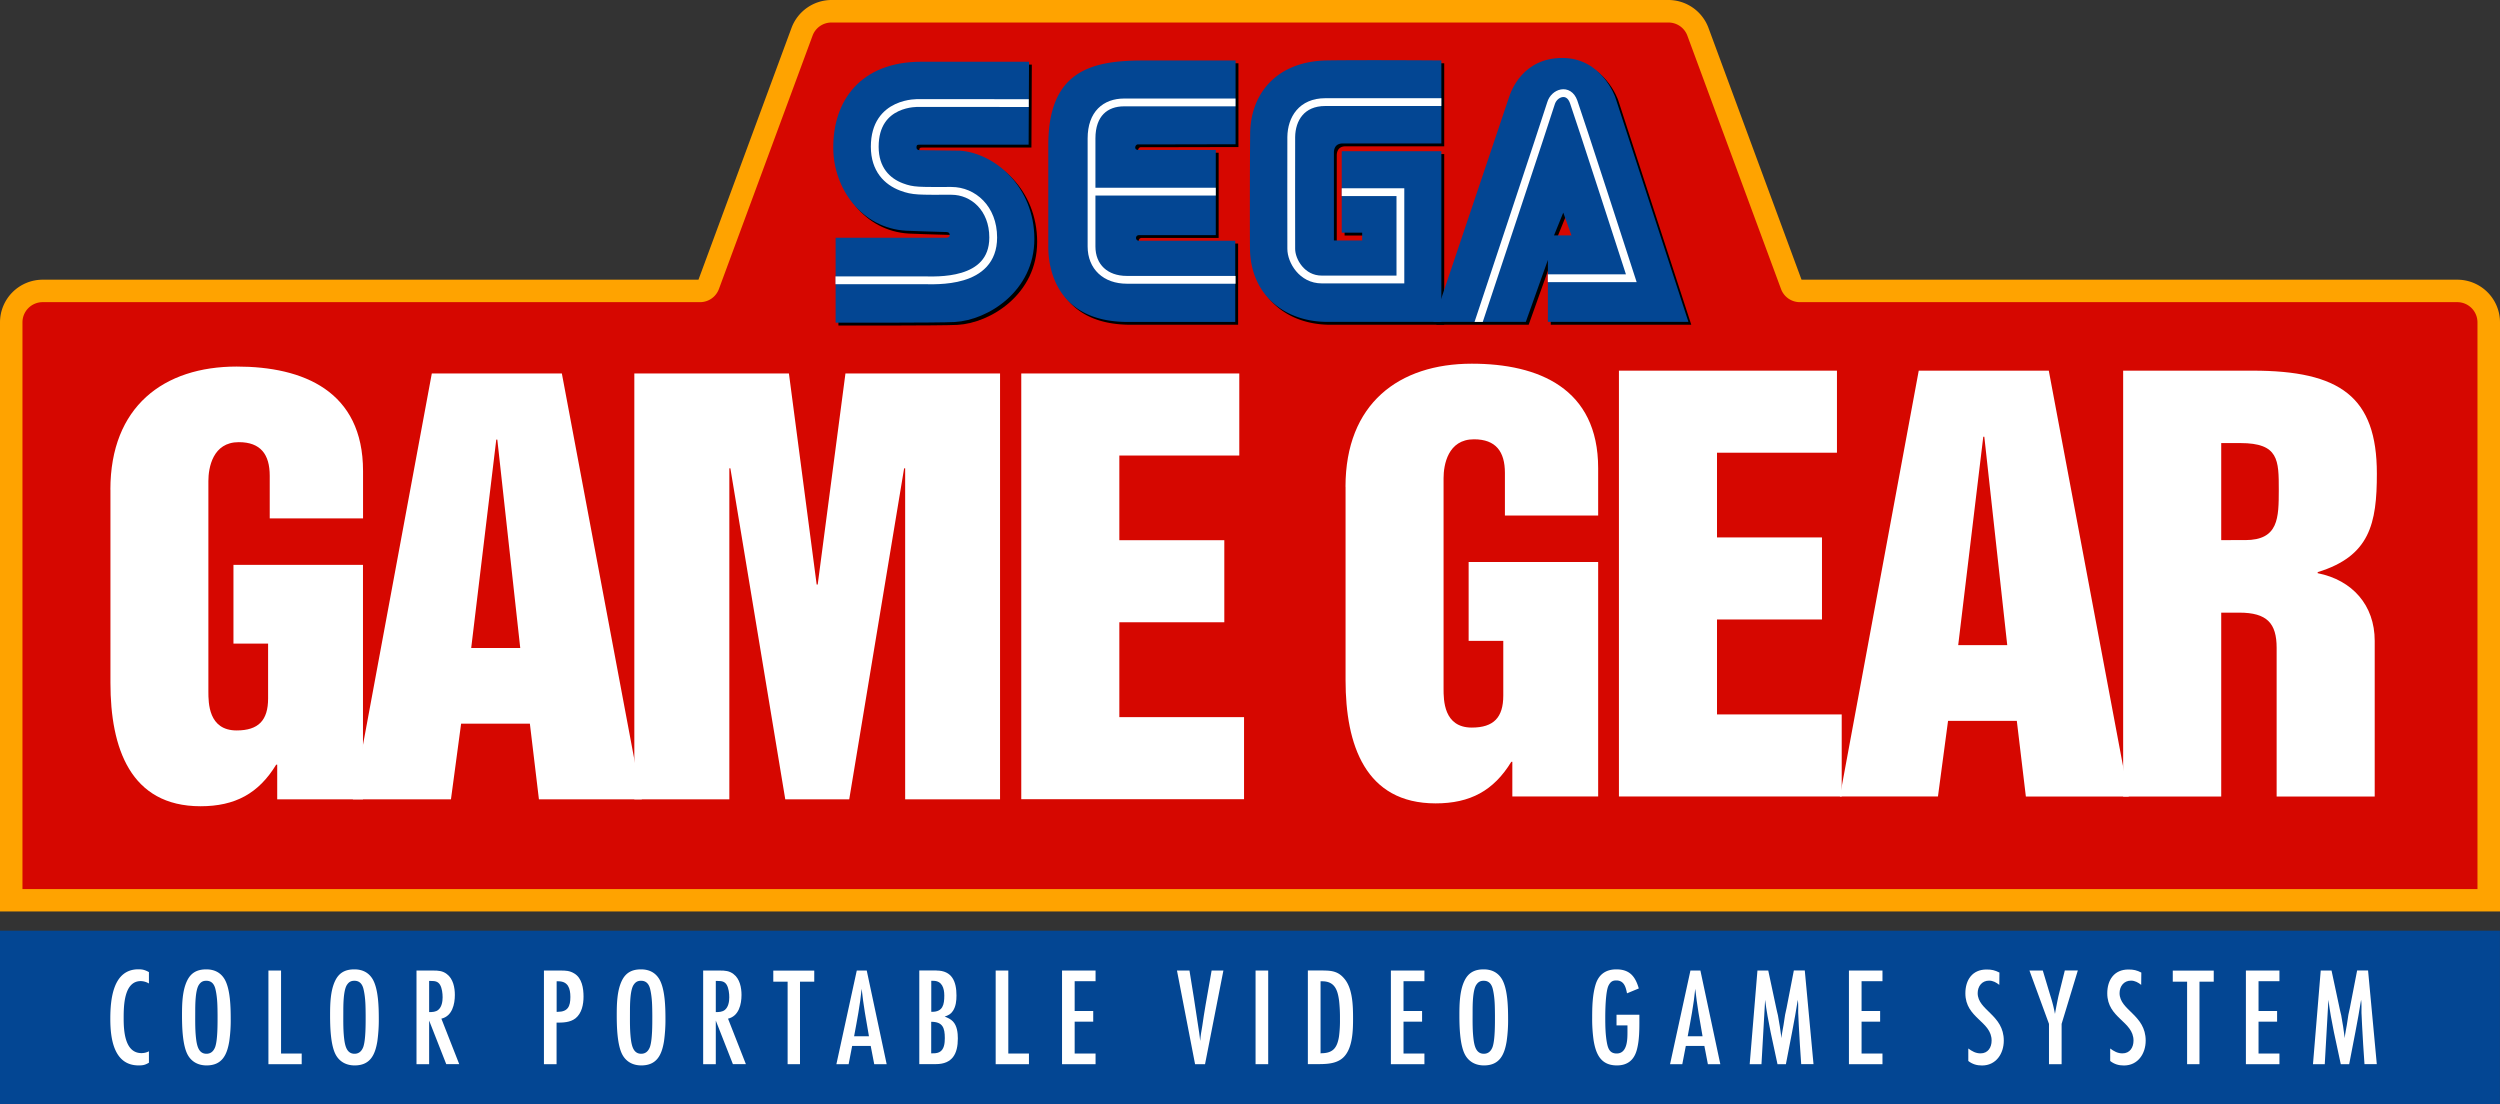 <svg id="Layer_1" data-name="Layer 1" xmlns="http://www.w3.org/2000/svg" xmlns:xlink="http://www.w3.org/1999/xlink" viewBox="0 0 3839.1 1695.4"><rect x="0" y="0" width="3839.1" height="1695.4" fill="#333333" stroke="none"/><defs><clipPath id="clip-path" transform="translate(0 0.1)"><rect x="2221.4" y="125.7" width="308.9" height="368.6" style="fill:none"/></clipPath></defs><rect y="1429.2" width="3839" height="266.2" style="fill:#034693"/><path d="M228.6,1631.9c-5.8,3.4-9.1,4.1-15.7,4.1-38.4,0-43.5-41.8-43.5-71.3s3.7-76.3,43.1-76.3c6.7,0,10.3,1.1,16.2,4.3v17.5A25.275,25.275,0,0,0,216.2,1506.5c-26.1,0-26.3,38.8-26.3,57.1,0,18.8,1.5,53.5,27.4,53.5a24.033,24.033,0,0,0,11.4-2.8V1631.9Z" transform="translate(0 0.1)" style="fill:#fff"/><path d="M352.1,1598.7c-3.4,21.1-11,37.3-34.9,37.3-12.3,0-22.8-5.2-28.9-16.2-8.2-14.9-8.8-44-8.8-61,0-16.8.4-37.5,7.8-52.8,6-12.5,15.7-17.5,29.5-17.5,12.1,0,22,4.7,28.2,15.3,8.8,15.3,9.3,43.3,9.3,61A224.515,224.515,0,0,1,352.1,1598.7ZM331,1519.6c-1.7-7.8-5.6-13.6-14.2-13.6-5.2,0-8.4,1.9-11.2,6-5.8,8.2-5.8,31.7-5.8,41.8,0,15.1-.4,30.6,1.9,45.5,1.5,8.8,4.5,18.8,15.3,18.8,6.9,0,11-4.1,13.4-10.3,3.9-11,3.7-35.8,3.7-48.3C334,1546.4,334,1532.6,331,1519.6Z" transform="translate(0 0.1)" style="fill:#fff"/><path d="M412.2,1634.1V1490.3h19.4v127.4h31.7v16.4Z" transform="translate(0 0.1)" style="fill:#fff"/><path d="M579.5,1598.7c-3.4,21.1-11,37.3-34.9,37.3-12.3,0-22.8-5.2-28.9-16.2-8.2-14.9-8.8-44-8.8-61,0-16.8.4-37.5,7.8-52.8,6-12.5,15.7-17.5,29.5-17.5,12.1,0,22,4.7,28.2,15.3,8.8,15.3,9.3,43.3,9.3,61A238.327,238.327,0,0,1,579.5,1598.7Zm-21.1-79.1c-1.7-7.8-5.6-13.6-14.2-13.6-5.2,0-8.4,1.9-11.2,6-5.8,8.2-5.8,31.7-5.8,41.8,0,15.1-.4,30.6,1.9,45.5,1.5,8.8,4.5,18.8,15.3,18.8,6.9,0,11-4.1,13.4-10.3,3.9-11,3.7-35.8,3.7-48.3C561.4,1546.4,561.4,1532.6,558.4,1519.6Z" transform="translate(0 0.1)" style="fill:#fff"/><path d="M685.3,1634.1l-26.3-67v67H639.6V1490.3h25.7c7.8,0,14.4.4,20.9,5.4,9.7,7.3,12.3,20.7,12.3,32.1,0,14-3.9,32.5-20.7,36.4L705.2,1634H685.3Zm-26.3-80c5,0,10.1-.2,14-3.4,5.4-4.5,6.7-12.7,6.7-19.4,0-5.8-.9-13.8-3.9-19-3.2-5.4-8-6-13.6-6H659Z" transform="translate(0 0.1)" style="fill:#fff"/><path d="M860.8,1490.3c8,0,14,.2,21.1,4.5,11.9,7.1,14.2,22.8,14.2,35.6,0,11.9-2.6,25.6-12.5,33.4-8.2,6.3-19,6.5-28.9,6.5v63.8h-19.4V1490.3ZM856.5,1553.7c15.7,0,19.4-8.6,19.4-22.8,0-12.9-3.4-24.1-18.5-24.1h-2.6v47H856.5Z" transform="translate(0 0.1)" style="fill:#fff"/><path d="M1019.7,1598.7c-3.4,21.1-11,37.3-34.9,37.3-12.3,0-22.8-5.2-28.9-16.2-8.2-14.9-8.8-44-8.8-61,0-16.8.4-37.5,7.8-52.8,6-12.5,15.7-17.5,29.5-17.5,12.1,0,22,4.7,28.2,15.3,8.8,15.3,9.3,43.3,9.3,61A238.327,238.327,0,0,1,1019.7,1598.7Zm-21.1-79.1c-1.7-7.8-5.6-13.6-14.2-13.6-5.2,0-8.4,1.9-11.2,6-5.8,8.2-5.8,31.7-5.8,41.8,0,15.1-.4,30.6,1.9,45.5,1.5,8.8,4.5,18.8,15.3,18.8,6.9,0,11-4.1,13.4-10.3,3.9-11,3.7-35.8,3.7-48.3C1001.6,1546.4,1001.6,1532.6,998.6,1519.6Z" transform="translate(0 0.1)" style="fill:#fff"/><path d="M1125.5,1634.1l-26.3-67v67h-19.4V1490.3h25.7c7.8,0,14.4.4,20.9,5.4,9.7,7.3,12.3,20.7,12.3,32.1,0,14-3.9,32.5-20.7,36.4L1145.4,1634h-19.9Zm-26.3-80c5,0,10.1-.2,14-3.4,5.4-4.5,6.7-12.7,6.7-19.4,0-5.8-.9-13.8-3.9-19-3.2-5.4-8-6-13.6-6H1099.2Z" transform="translate(0 0.1)" style="fill:#fff"/><path d="M1228.5,1507.4v126.7h-19V1507.4h-22v-17h62.9v17Z" transform="translate(0 0.1)" style="fill:#fff"/><path d="M1342.5,1634.1l-5.4-28h-28.5l-5.4,28H1284.4L1315.7,1490.3H1331L1361.6,1634.1Zm-8.1-42.9c-4.3-24.1-8.6-48.5-11.2-72.9-2.4,24.6-7.1,48.7-11.6,72.9Z" transform="translate(0 0.1)" style="fill:#fff"/><path d="M1438,1490.3c24.1,0,30.8,17,30.8,38.4,0,8-.9,16.6-5.4,23.5-3.2,5-7.1,6.9-12.7,8.8,4.5,1.7,9.3,3.9,12.7,7.5,6.3,6.7,7.5,17.2,7.5,26.1,0,23.3-8.2,39.4-33.8,39.4h-25.4v-143.8H1438Zm-6.7,63.4c16.6,0,18.8-11,18.8-25,0-11.2-3.4-22.6-16.8-22.6h-3.2v47.6ZM1430,1617.5c4.1,0,8.4,0,12.1-1.7,8-3.7,8.8-14.2,8.8-21.8,0-15.7-3.2-25-20.9-25Z" transform="translate(0 0.1)" style="fill:#fff"/><path d="M1529,1634.1V1490.3h19.4v127.4h31.7v16.4Z" transform="translate(0 0.1)" style="fill:#fff"/><path d="M1630.9,1634.1V1490.3h51.5v16.4h-32.1v45.7h28.5v16.4h-28.5v48.9h32.1v16.4Z" transform="translate(0 0.1)" style="fill:#fff"/><path d="M1850.5,1634.1H1835.2l-27.8-143.8h19.2c4.5,27.8,9.1,55.6,13.1,83.6,1.3,8.2,2.6,16.4,3.4,24.6.4-7.8,1.9-15.5,3.2-23.3,1.7-10.6,3-21.3,5-31.9l9.3-53h18.1Z" transform="translate(0 0.1)" style="fill:#fff"/><path d="M1928.1,1634.1V1490.3h19.4V1634.1Z" transform="translate(0 0.1)" style="fill:#fff"/><path d="M2032.4,1490.3c14,0,23.5,1.9,32.5,13.1,12.5,15.3,12.9,41.8,12.9,60.8,0,18.1-.6,44.4-13.8,58.4-10.1,10.8-26.1,11.4-39.9,11.4h-15.7v-143.8H2032.4Zm-3.6,127c18.3,0,24.6-8.4,27.4-25.6a183.894,183.894,0,0,0,1.5-26.7,237.527,237.527,0,0,0-1.3-28c-2.2-16.6-6.5-30.2-26.1-30.2h-2.4v110.6h.9Z" transform="translate(0 0.1)" style="fill:#fff"/><path d="M2135.9,1634.1V1490.3h51.5v16.4h-32.1v45.7h28.5v16.4h-28.5v48.9h32.1v16.4Z" transform="translate(0 0.1)" style="fill:#fff"/><path d="M2313.7,1598.7c-3.4,21.1-11,37.3-34.9,37.3-12.3,0-22.8-5.2-28.9-16.2-8.2-14.9-8.8-44-8.8-61,0-16.8.4-37.5,7.8-52.8,6-12.5,15.7-17.5,29.5-17.5,12.1,0,22,4.7,28.2,15.3,8.8,15.3,9.3,43.3,9.3,61A224.548,224.548,0,0,1,2313.7,1598.7Zm-21.1-79.1c-1.7-7.8-5.6-13.6-14.2-13.6-5.2,0-8.4,1.9-11.2,6-5.8,8.2-5.8,31.7-5.8,41.8,0,15.1-.4,30.6,1.9,45.5,1.5,8.8,4.5,18.8,15.3,18.8,6.9,0,11-4.1,13.4-10.3,3.9-11,3.7-35.8,3.7-48.3C2295.6,1546.4,2295.6,1532.6,2292.6,1519.6Z" transform="translate(0 0.1)" style="fill:#fff"/><path d="M2517.5,1564c0,15.7.2,33.4-4.1,48.7C2509.1,1628,2499,1636,2483,1636c-24.6,0-32.3-17.2-35.8-38.6a235.131,235.131,0,0,1-2.2-34.5c0-16.6.4-34.9,5.2-50.9,4.7-15.5,15.5-23.5,31.9-23.5,20.5,0,29.1,10.8,34.5,29.3l-18.1,7.5c-1.9-9.7-4.5-19.8-16.6-19.8-6,0-8.8,2.4-11.6,7.5-4.7,8.8-5.2,38.2-5.2,49.1,0,13.1.2,26.5,2.6,39.4,1.7,8.8,4.5,16.2,14.9,16.2,16.2,0,16.6-20.9,16.6-32.5v-10.6h-16.8v-16.4h35.1V1564Z" transform="translate(0 0.1)" style="fill:#fff"/><path d="M2622.7,1634.1l-5.4-28h-28.5l-5.4,28h-18.8l31.3-143.8h15.3L2641.8,1634.1Zm-8.2-42.9c-4.3-24.1-8.6-48.5-11.2-72.9-2.4,24.6-7.1,48.7-11.6,72.9Z" transform="translate(0 0.1)" style="fill:#fff"/><path d="M2766,1634.1c-1.3-19.8-2.8-39.9-3.7-59.7-.2-6.5-.6-12.7-.9-19.2-.2-6.7.4-13.4-.6-20-5.2,33.2-12.1,66-18.3,98.9h-12.9c-6.9-32.8-14.9-65.5-19-98.9l-5.6,98.9h-18.1l11.9-143.8h16.6l12.5,58.6c.6,3.4,1.7,6.9,2.4,10.3,2.2,11.6,3.9,23.3,5.4,34.9.4-6.9,2.2-13.6,3.2-20.3.9-5.2,1.5-10.6,2.4-15.7.6-3.4,1.5-6.7,2.2-10.1l11.2-57.8h16.8l13.4,143.8H2766Z" transform="translate(0 0.1)" style="fill:#fff"/><path d="M2839.3,1634.1V1490.3h51.5v16.4H2858.7v45.7h28.5v16.4h-28.5v48.9h32.1v16.4Z" transform="translate(0 0.1)" style="fill:#fff"/><path d="M3070.2,1512.3c-4.7-3.7-9.7-6.5-15.7-6.5-11,0-17.5,8.8-17.5,19.2,0,26.5,40.1,33.2,40.1,72.9,0,20-11.9,38.2-33.4,38.2-8,0-14.7-1.9-21.1-6.9V1610c5.8,4.3,11.4,7.5,18.8,7.5,11.4,0,17-9.1,17-19.6,0-29.7-40.3-34.3-40.3-72.6,0-20.5,10.6-36.6,32.5-36.6,8,0,12.7,1.1,19.8,4.7Z" transform="translate(0 0.1)" style="fill:#fff"/><path d="M3165.9,1572.2v61.9H3146.5v-61.9l-30-81.9H3137l11.6,38.6a223.218,223.218,0,0,1,7.1,28c1.1-6.5,3.9-21.1,5.6-28.5l9.5-38.2h20Z" transform="translate(0 0.1)" style="fill:#fff"/><path d="M3288.1,1512.3c-4.7-3.7-9.7-6.5-15.7-6.5-11,0-17.5,8.8-17.5,19.2,0,26.5,40.1,33.2,40.1,72.9,0,20-11.9,38.2-33.4,38.2-8,0-14.7-1.9-21.1-6.9V1610c5.8,4.3,11.4,7.5,18.8,7.5,11.4,0,17-9.1,17-19.6,0-29.7-40.3-34.3-40.3-72.6,0-20.5,10.6-36.6,32.5-36.6,8,0,12.7,1.1,19.8,4.7Z" transform="translate(0 0.1)" style="fill:#fff"/><path d="M3377.6,1507.4v126.7h-19V1507.4h-22v-17H3399.5v17Z" transform="translate(0 0.1)" style="fill:#fff"/><path d="M3448.9,1634.1V1490.3h51.5v16.4h-32.1v45.7h28.5v16.4h-28.5v48.9h32.1v16.4Z" transform="translate(0 0.1)" style="fill:#fff"/><path d="M3631,1634.1c-1.3-19.8-2.8-39.9-3.7-59.7-.2-6.5-.6-12.7-.9-19.2-.2-6.7.4-13.4-.6-20-5.2,33.2-12.1,66-18.3,98.9h-12.9c-6.9-32.8-14.9-65.5-19-98.9l-5.6,98.9h-18.1l11.9-143.8h16.6l12.5,58.6c.6,3.4,1.7,6.9,2.4,10.3,2.2,11.6,3.9,23.3,5.4,34.9.4-6.9,2.2-13.6,3.2-20.3.9-5.2,1.5-10.6,2.4-15.7.6-3.4,1.5-6.7,2.2-10.1l11.2-57.8h16.8l13.4,143.8H3631Z" transform="translate(0 0.1)" style="fill:#fff"/><path d="M0,1399.7V494.9a65.596,65.596,0,0,1,65.5-65.5H1072.6L1215.5,42.7A65.733,65.733,0,0,1,1276.9-.1H2562.2a65.733,65.733,0,0,1,61.4,42.8L2766.5,429.4H3773.6a65.596,65.596,0,0,1,65.5,65.5v904.7H0Z" transform="translate(0 0.1)" style="fill:#ffa300"/><path d="M34.5,494.9v870.3h3770V494.9a31.027,31.027,0,0,0-31-31H2764a30.831,30.831,0,0,1-29-20.2l-143.8-389a30.886,30.886,0,0,0-29-20.2H1276.8a30.831,30.831,0,0,0-29,20.2L1104,443.7a30.886,30.886,0,0,1-29,20.2H65.5A31.027,31.027,0,0,0,34.5,494.9Z" transform="translate(0 0.1)" style="fill:#d60700"/><path d="M169.5,751.9c0-127.7,81.8-189.1,194-189.1,102.3,0,194,37.6,194,160.4v72.8H414.2v-65.5c0-32.7-13.9-51.6-47.5-51.6-40.1,0-46.7,39.3-46.7,59.7v323.3c0,17.2,0,59.7,43.4,59.7,33.6,0,48.3-15.6,48.3-49.1v-84.3H358.5V867.3H557.4v360.1H425.7v-53.2h-1.6c-27,44.2-63,63.8-116.2,63.8-108,0-138.3-90-138.3-189.1V751.9Z" transform="translate(0 0.1)" style="fill:#fff"/><path d="M663.1,573.4H862.8l122.8,654h-158l-13.9-116.2H708.1L692.5,1227.4H541.9ZM723.6,995h75.3l-35.2-320h-1.6Z" transform="translate(0 0.1)" style="fill:#fff"/><path d="M974.1,573.4h237.4l42.6,324.1h1.6l42.6-324.1h237.4v654H1390V719.1h-1.6l-84.3,508.3h-98.2l-84.3-508.3H1120v508.3H974.1Z" transform="translate(0 0.1)" style="fill:#fff"/><path d="M1568.3,573.4H1903.1v126h-184.2V829.5h161.2v126h-161.2V1101.2h191.5v126h-342.1V573.4Z" transform="translate(0 0.1)" style="fill:#fff"/><path d="M2066.2,747.5c0-127.7,81.8-189.1,194-189.1,102.3,0,194,37.7,194,160.4v72.8H2311V726.1c0-32.7-13.9-51.6-47.5-51.6-40.1,0-46.7,39.3-46.7,59.7V1057.5c0,17.2,0,59.7,43.4,59.7,33.6,0,48.3-15.6,48.3-49.1V984h-53.2V862.9H2454.2V1223H2322.4v-53.2h-1.6c-27,44.2-63,63.8-116.2,63.8-108,0-138.3-90-138.3-189.1V747.5Z" transform="translate(0 0.1)" style="fill:#fff"/><path d="M2486.1,569.1h334.8v126H2636.7v130.1h161.2v126H2636.7V1097h191.5v126H2486.1Z" transform="translate(0 0.1)" style="fill:#fff"/><path d="M2946.5,569.1h199.7l122.8,654H3111l-13.9-116.2H2991.5L2976,1223H2825.4Zm60.6,421.5h75.3l-35.2-320h-1.6Z" transform="translate(0 0.1)" style="fill:#fff"/><path d="M3646.7,1132.4c-.1-11.4,0-22.6,0-32.9V984c0-54.8-34.4-93.3-87.6-103.9v-1.6c80.2-24.6,90.9-74.5,90.9-151.4,0-117.9-56.5-158-190.7-158H3260.4v654H3411V940.7h27.8c42.6,0,57.3,16.4,57.3,54v228.4h150.6v-90.7Zm-198.9-303.1H3411v-149h29.5c58.9,0,58.9,26.2,58.9,72C3499.3,795,3499.3,829.3,3447.8,829.3Z" transform="translate(0 0.1)" style="fill:#fff"/><path d="M2217.8,224.5V97.1s-118.5-.9-175.5,0c-76.2,1.2-117.4,49.6-118.1,112.1-.6,62.5-.5,156.1-.3,176.3.6,72.1,53.9,114,121.2,113.1h172.7V236.5h-151.5a3.808,3.808,0,0,0-1.3.1,5.421,5.421,0,0,0-.2,1.7V361.6H2096.2v12h-43.4V238.4c0-4.1,1.3-13.8,13.5-13.8h151.5Z" transform="translate(0 0.1)"/><path id="path16" d="M2205.6,498.6s114.8-341.2,116-344.7c3.2-9.8,21.1-60.6,82-60.6S2485,153.9,2485,153.9l112.2,344.7H2381.4V403.5L2347.5,498.6Zm212-132.8L2405,330.8l-14.2,35Z" transform="translate(0 0.1)"/><path id="path28" d="M1901.3,373.9V498.6h-165c-111.3,0-122.1-85.2-122.1-114.3V227.1c0-113,64.6-130,144.9-130h142.7V225.7L1809,225.9h-57c-2.4,0-4.3,2.4-4.3,4.8s1.9,3.7,4.3,3.7h119.4V365.3H1753a4.3,4.3,0,1,0,0,8.6h115l33.3,0" transform="translate(0 0.1)"/><path id="path36" d="M1584.5,99.1H1419.1c-93.4,0-136.2,60-135.2,133.9.8,60.6,43.1,121.5,111.7,125.6,0,0,50.3,1.9,57.3,1.9s10.1.2,9.7,5.3c-.3,4.2-5.5,3.6-10.4,3.6H1287.5V499.8s158.4.4,182.9-1c51.2-2.9,122.3-47.5,122.3-127.5s-60.3-131.4-113.7-135.6c0,0-59.2-.8-62.6-.8s-5.1-2.1-4.7-5,.9-3.4,4.7-3.4h167.5L1584.5,99.1" transform="translate(0 0.1)"/><path d="M2213.4,220.2V92.7s-118.5-.9-175.5,0c-76.2,1.2-117.4,49.6-118.1,112.1-.6,62.5-.5,156.1-.3,176.3.6,72.1,53.9,114,121.2,113.1H2213.4V232.1h-151.5a3.808,3.808,0,0,0-1.3.1,5.421,5.421,0,0,0-.2,1.7V357.2h31.4v12h-43.4V234c0-4.1,1.3-13.8,13.5-13.8h151.5Z" transform="translate(0 0.1)" style="fill:#034693"/><path id="path16-2" data-name="path16" d="M2201.2,494.2S2316,153,2317.2,149.5c3.2-9.8,21.1-60.6,82-60.6s81.4,60.6,81.4,60.6L2592.8,494.2h-215.8V399.1l-33.9,95.1Zm212-132.8-12.6-35-14.2,35Z" transform="translate(0 0.1)" style="fill:#034693"/><path id="path26" d="M2213.4,156.7H2035.2c-36.4,0-51.9,25.7-52.3,53.5-.2,13.1,0,153.2,0,171.8s16.5,47.1,46.8,47.1H2150.5V295h-90.1" transform="translate(0 0.1)" style="fill:none;stroke:#fff;stroke-miterlimit:10;stroke-width:11.969px"/><path id="path28-2" data-name="path28" d="M1896.9,369.6V494.3h-165c-111.3,0-122.1-85.2-122.1-114.3V222.8c0-113,64.6-130,144.9-130H1897.4V221.4l-92.8.2h-57c-2.4,0-4.3,2.4-4.3,4.8s1.9,3.7,4.3,3.7H1867V361H1748.8a4.3,4.3,0,1,0,0,8.6h115l33.1,0" transform="translate(0 0.1)" style="fill:#034693"/><path id="path32" d="M1897.4,429.6h-167c-32.7,0-54.2-20-54.2-51.2V212.5c0-38,21.4-55.3,50-55.3h171.1" transform="translate(0 0.1)" style="fill:none;stroke:#fff;stroke-miterlimit:10;stroke-width:11.969px"/><path id="path34" d="M1867,294.2H1675.7" transform="translate(0 0.1)" style="fill:none;stroke:#fff;stroke-miterlimit:10;stroke-width:11.969px"/><path id="path36-2" data-name="path36" d="M1580.2,94.7h-165.4c-93.4,0-136.2,60-135.2,133.9.8,60.6,43.1,121.5,111.7,125.6,0,0,50.3,1.9,57.3,1.9s10.1.2,9.7,5.3c-.3,4.2-5.5,3.6-10.4,3.6H1283.2V495.4s158.4.4,182.9-1c51.2-2.9,122.3-47.5,122.3-127.5s-60.3-131.4-113.7-135.6c0,0-59.2-.8-62.6-.8s-5.1-2.1-4.7-5,.9-3.4,4.7-3.4h167.5L1580.2,94.7" transform="translate(0 0.1)" style="fill:#034693"/><path id="path38" d="M1579.8,158.2,1411,158.1s-67.7-3.2-67.7,67.1c0,34.9,19.1,53.5,41.1,61.8,18,6.8,27.1,6,76.6,6,33.5,0,64.2,26.8,64.2,71.6,0,72.1-89.4,65.7-107.4,65.7h-134.8" transform="translate(0 0.1)" style="fill:none;stroke:#fff;stroke-miterlimit:10;stroke-width:11.969px"/><g style="clip-path:url(#clip-path)"><path id="path22" d="M2269.3,498.4s107.7-323.7,112.5-339.9,26.9-23.9,34.7-2.4,88.6,271.1,88.6,271.1h-128.2" transform="translate(0 0.1)" style="fill:none;stroke:#fff;stroke-miterlimit:10;stroke-width:11.969px"/></g></svg>